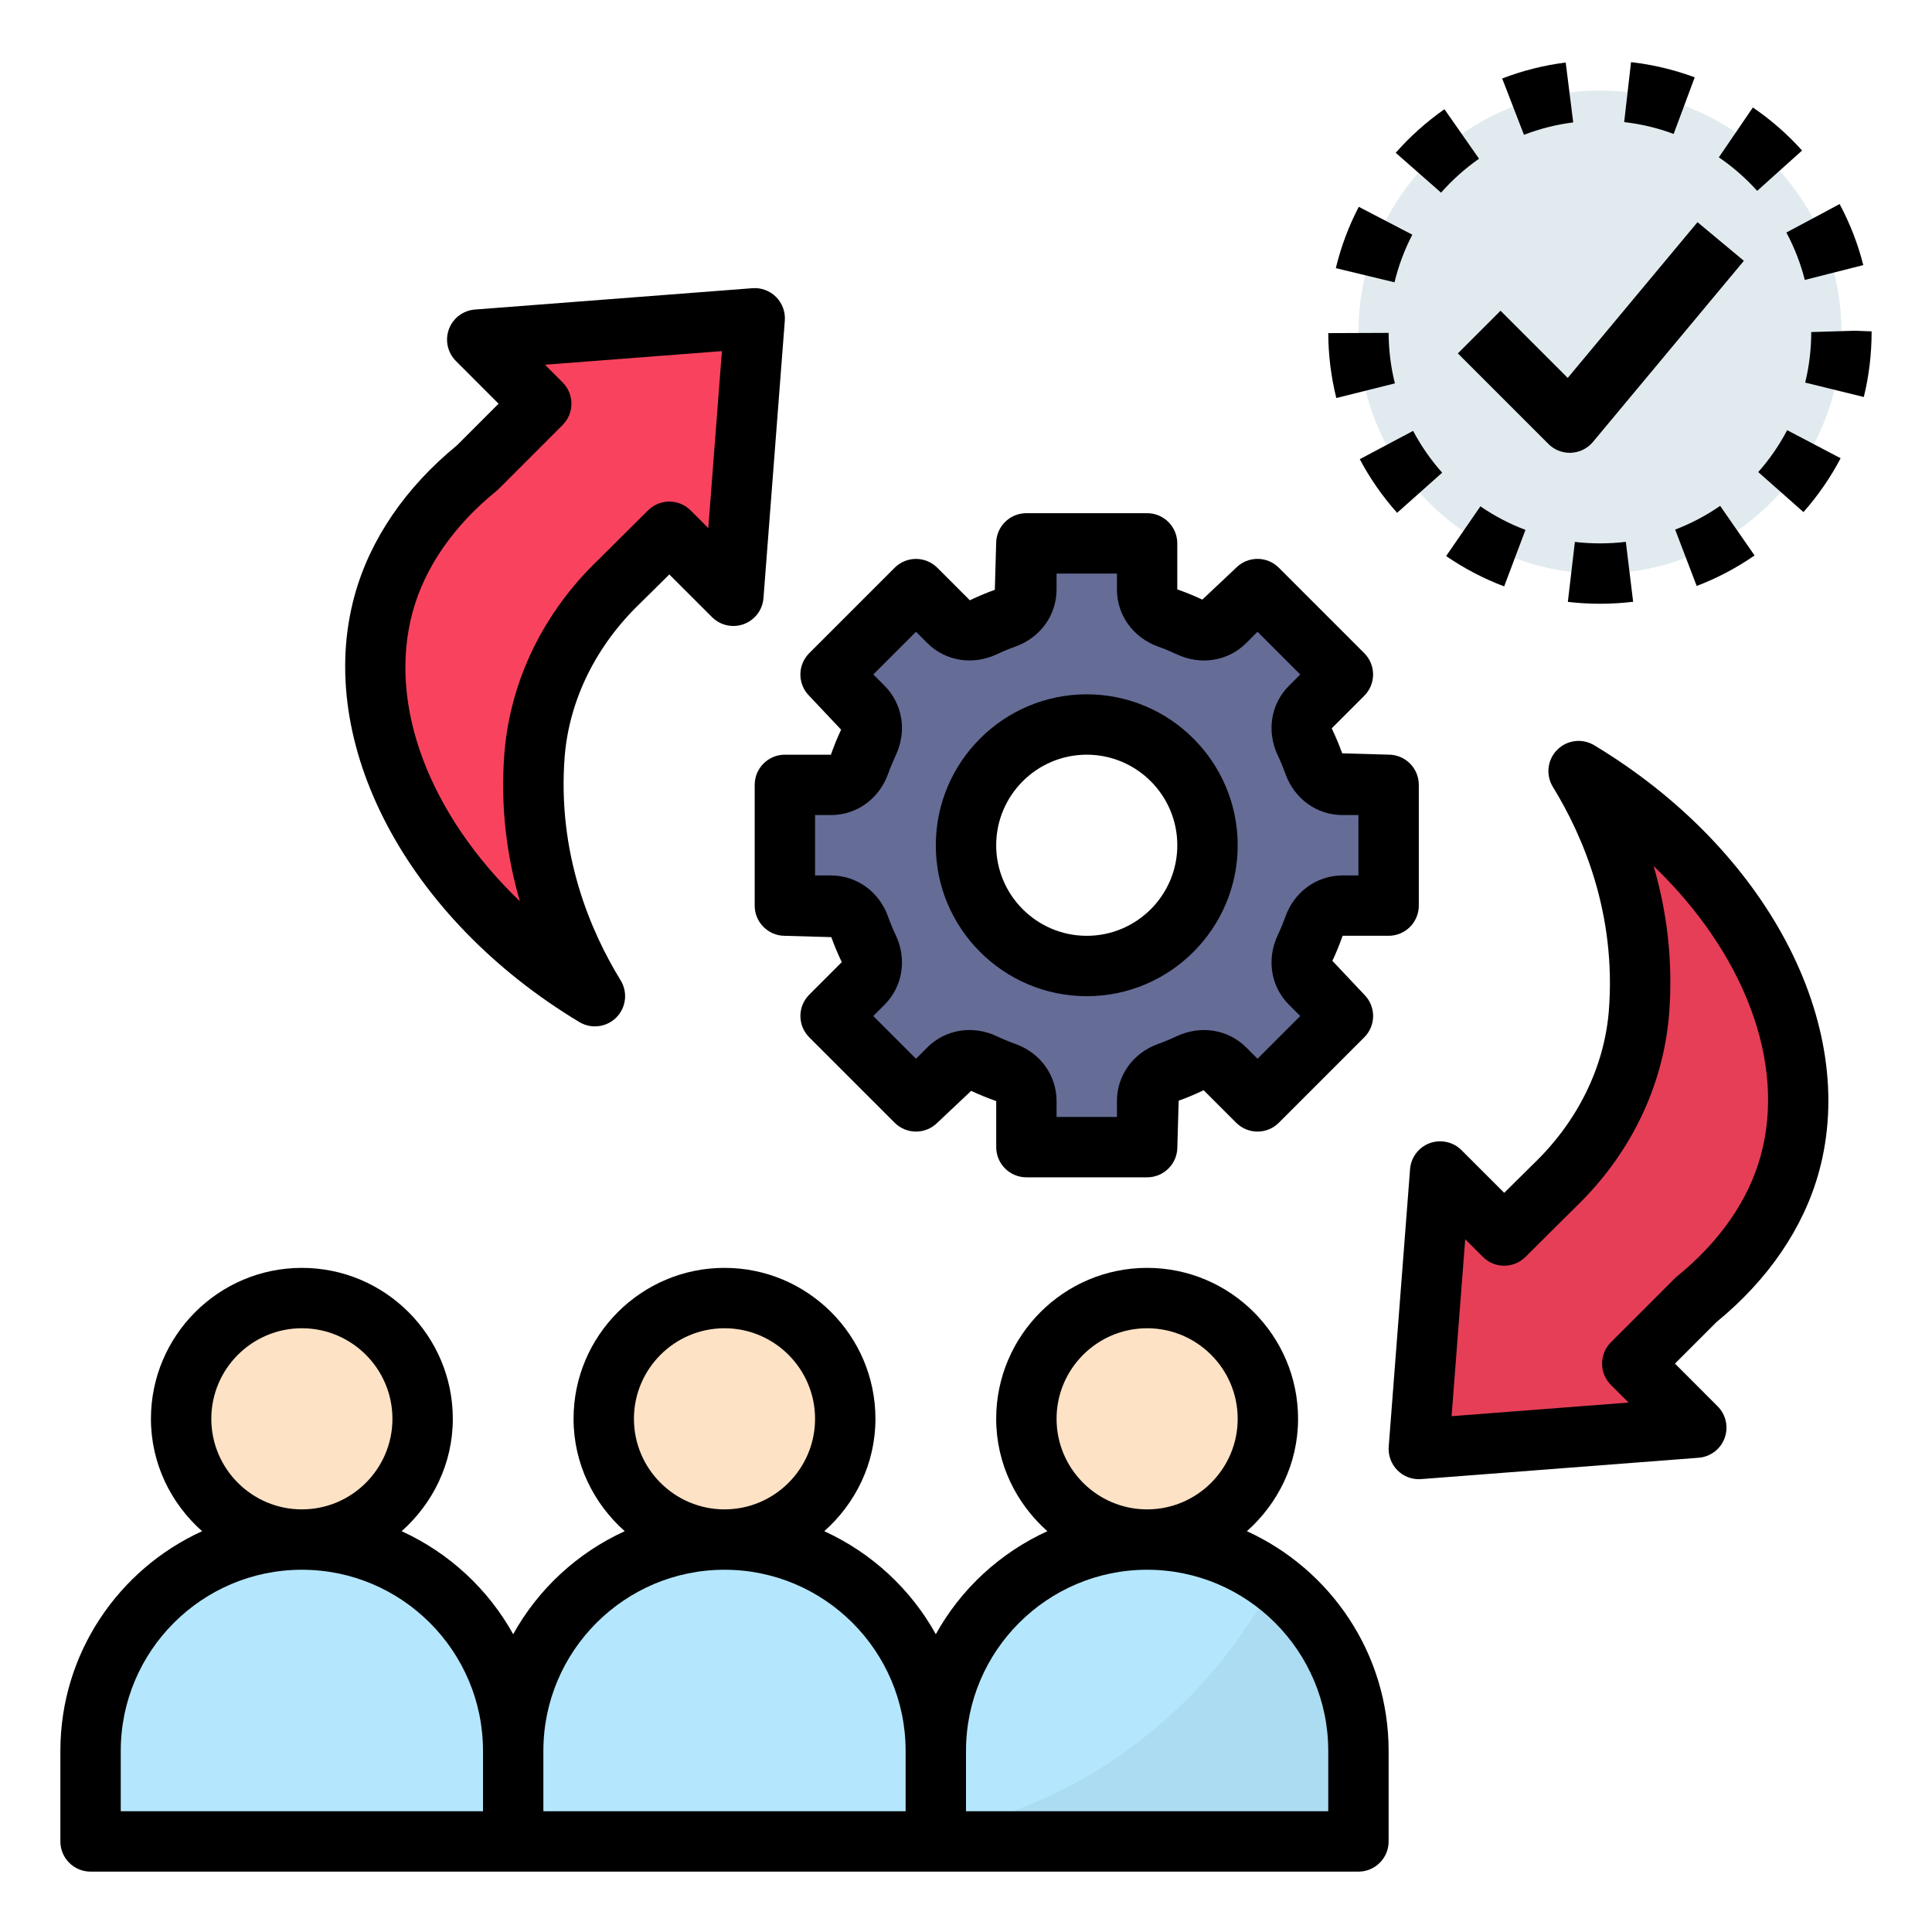 <svg id="Layer_1_1_" enable-background="new 0 0 64 64" height="512" viewBox="0 0 64 64" width="512" xmlns="http://www.w3.org/2000/svg"><circle cx="53" cy="11" fill="#e1ebef" r="8"/><path d="m56.192 47.293-2.121-2.121 2.121-2.121c2.169-1.762 2.853-3.602 3.101-4.506 1.189-4.348-1.544-9.717-7-13 .735 1.196 2.31 4.143 2 8-.001.017-.003.033-.004.049-.183 2.166-1.223 4.169-2.79 5.675l-.257.247-1.414 1.414-2.121-2.121-.707 9.191z" fill="#e63e57"/><path d="m45 61h-14v-3c0-3.866 3.134-7 7-7 3.866 0 7 3.134 7 7z" fill="#b4e7fe"/><path d="m42.18 52.395c-2.227 4.26-6.31 7.389-11.18 8.314v.291h14v-3c0-2.297-1.111-4.329-2.82-5.605z" fill="#acdcf2"/><path d="m31 61h-14v-3c0-3.866 3.134-7 7-7 3.866 0 7 3.134 7 7z" fill="#b4e7fe"/><path d="m17 61h-14v-3c0-3.866 3.134-7 7-7 3.866 0 7 3.134 7 7z" fill="#b4e7fe"/><g fill="#fee2c5"><circle cx="24" cy="47" r="4"/><circle cx="38" cy="47" r="4"/><circle cx="10" cy="47" r="4"/></g><path d="m15.808 11.251 2.121 2.121-2.121 2.121c-2.169 1.762-2.853 3.602-3.101 4.506-1.189 4.348 1.544 9.717 7 13-.735-1.196-2.31-4.143-2-8 .001-.017.003-.033.004-.049.183-2.166 1.223-4.169 2.79-5.675l.257-.247 1.414-1.414 2.121 2.121.707-9.191z" fill="#f9435e"/><path d="m43.521 30.706c.148-.413.516-.706.955-.706h1.524v-4h-1.524c-.439 0-.807-.293-.955-.706-.086-.239-.182-.472-.289-.699-.187-.397-.134-.864.177-1.175l1.077-1.077-2.828-2.828-1.077 1.077c-.31.31-.778.364-1.175.177-.227-.107-.461-.204-.699-.289-.414-.149-.707-.517-.707-.956v-1.524h-4v1.524c0 .439-.293.807-.706.955-.239.086-.472.182-.699.289-.397.187-.864.134-1.175-.177l-1.077-1.077-2.828 2.828 1.077 1.077c.31.31.364.778.177 1.175-.107.227-.204.461-.289.699-.149.414-.517.707-.956.707h-1.524v4h1.524c.439 0 .807.293.955.706.086.239.182.472.289.699.187.397.134.864-.177 1.175l-1.077 1.077 2.828 2.828 1.077-1.077c.31-.31.778-.364 1.175-.177.227.107.461.204.699.289.414.149.707.517.707.956v1.524h4v-1.524c0-.439.293-.807.706-.955.239-.086.472-.182.699-.289.397-.187.864-.134 1.175.177l1.077 1.077 2.828-2.828-1.077-1.077c-.31-.31-.364-.778-.177-1.175.108-.229.204-.462.29-.7zm-7.521 1.294c-2.209 0-4-1.791-4-4s1.791-4 4-4 4 1.791 4 4-1.791 4-4 4z" fill="#656c96"/><path d="m60.258 38.808c1.332-4.873-1.731-10.68-7.449-14.121-.396-.239-.902-.175-1.226.153-.325.327-.383.834-.142 1.227.988 1.608 2.112 4.197 1.852 7.442-.157 1.859-1.04 3.648-2.487 5.038l-.977.967-1.415-1.414c-.276-.276-.688-.364-1.054-.231-.366.136-.62.472-.65.861l-.707 9.192c-.022.291.083.577.29.784.188.19.443.294.707.294.025 0 .051-.001.077-.003l9.192-.707c.389-.03.726-.284.861-.65s.045-.778-.231-1.054l-1.414-1.415 1.378-1.378c1.714-1.403 2.887-3.126 3.395-4.985zm-4.696 3.466c-.027.021-.052.044-.077.069l-2.121 2.121c-.391.391-.391 1.023 0 1.414l.584.584-5.862.451.451-5.862.584.584c.391.391 1.023.391 1.414 0l1.656-1.646c1.797-1.727 2.896-3.968 3.098-6.365.148-1.839-.092-3.5-.51-4.935 2.978 2.863 4.397 6.487 3.548 9.591-.4 1.469-1.356 2.849-2.765 3.994z"/><path d="m36 33c2.757 0 5-2.243 5-5s-2.243-5-5-5-5 2.243-5 5 2.243 5 5 5zm0-8c1.654 0 3 1.346 3 3s-1.346 3-3 3-3-1.346-3-3 1.346-3 3-3z"/><path d="m26 25c-.552 0-1 .448-1 1v4c0 .552.448 1 1 1l1.538.044c.097.268.205.53.347.828l-1.077 1.077c-.391.391-.391 1.023 0 1.414l2.829 2.829c.391.391 1.023.391 1.414 0l1.12-1.056c.256.12.518.229.83.339v1.525c0 .552.448 1 1 1h4c.552 0 1-.448 1-1l.044-1.538c.268-.097.53-.205.828-.347l1.077 1.077c.391.391 1.023.391 1.414 0l2.829-2.829c.391-.391.391-1.023 0-1.414l-1.056-1.12c.12-.256.229-.518.339-.83h1.524c.552 0 1-.448 1-1v-4c0-.552-.448-1-1-1l-1.538-.044c-.097-.268-.205-.53-.347-.828l1.077-1.077c.391-.391.391-1.023 0-1.414l-2.829-2.829c-.391-.391-1.023-.391-1.414 0l-1.12 1.056c-.256-.12-.518-.229-.83-.339v-1.524c0-.552-.448-1-1-1h-4c-.552 0-1 .448-1 1l-.044 1.538c-.268.097-.53.205-.828.347l-1.077-1.077c-.391-.391-1.023-.391-1.414 0l-2.829 2.829c-.391.391-.391 1.023 0 1.414l1.056 1.12c-.12.256-.229.518-.339.83h-1.524zm3.299-2.287-.37-.37 1.415-1.415.37.37c.603.604 1.509.75 2.308.375.199-.094.403-.179.611-.253.83-.297 1.367-1.042 1.367-1.896v-.524h2v.524c0 .854.537 1.599 1.367 1.896.209.075.414.16.612.253.8.377 1.707.229 2.308-.375l.37-.37 1.415 1.415-.37.37c-.604.603-.751 1.509-.375 2.308.094.199.179.403.253.611.297.831 1.042 1.368 1.896 1.368h.524v2h-.524c-.854 0-1.599.537-1.896 1.367-.075.209-.16.414-.253.612-.376.799-.229 1.705.375 2.308l.37.37-1.415 1.415-.37-.37c-.603-.604-1.509-.75-2.308-.375-.199.094-.403.179-.611.253-.831.297-1.368 1.042-1.368 1.896v.524h-2v-.524c0-.854-.537-1.599-1.367-1.896-.209-.075-.414-.16-.612-.253-.799-.376-1.705-.229-2.308.375l-.37.37-1.415-1.415.37-.37c.604-.603.751-1.509.375-2.308-.094-.199-.179-.403-.253-.611-.297-.831-1.042-1.368-1.896-1.368h-.524v-2h.524c.854 0 1.599-.537 1.896-1.367.075-.209.16-.414.253-.612.376-.799.229-1.705-.374-2.308z"/><path d="m41.305 50.723c1.031-.917 1.695-2.238 1.695-3.723 0-2.757-2.243-5-5-5s-5 2.243-5 5c0 1.485.664 2.806 1.695 3.723-1.566.714-2.865 1.914-3.695 3.413-.83-1.498-2.129-2.698-3.695-3.413 1.031-.917 1.695-2.238 1.695-3.723 0-2.757-2.243-5-5-5s-5 2.243-5 5c0 1.485.664 2.806 1.695 3.723-1.566.714-2.865 1.914-3.695 3.413-.83-1.498-2.129-2.698-3.695-3.413 1.031-.917 1.695-2.238 1.695-3.723 0-2.757-2.243-5-5-5s-5 2.243-5 5c0 1.485.664 2.806 1.695 3.723-2.765 1.261-4.695 4.045-4.695 7.277v3c0 .552.448 1 1 1h42c.552 0 1-.448 1-1v-3c0-3.232-1.93-6.016-4.695-7.277zm-31.305-6.723c1.654 0 3 1.346 3 3s-1.346 3-3 3-3-1.346-3-3 1.346-3 3-3zm6 16h-12v-2c0-3.309 2.691-6 6-6s6 2.691 6 6zm8-16c1.654 0 3 1.346 3 3s-1.346 3-3 3-3-1.346-3-3 1.346-3 3-3zm6 16h-12v-2c0-3.309 2.691-6 6-6s6 2.691 6 6zm8-16c1.654 0 3 1.346 3 3s-1.346 3-3 3-3-1.346-3-3 1.346-3 3-3zm6 16h-12v-2c0-3.309 2.691-6 6-6s6 2.691 6 6z"/><path d="m19.191 33.857c.161.096.339.143.516.143.26 0 .518-.101.711-.296.324-.328.383-.834.142-1.228-.988-1.609-2.112-4.199-1.852-7.441.157-1.859 1.04-3.648 2.487-5.039l.977-.967 1.415 1.414c.277.277.689.366 1.054.231.366-.136.62-.472.65-.861l.707-9.192c.022-.291-.083-.577-.29-.784s-.494-.313-.784-.29l-9.192.707c-.389.03-.726.284-.861.65s-.045.778.231 1.054l1.414 1.415-1.378 1.379c-1.713 1.403-2.886 3.126-3.394 4.985-1.333 4.873 1.73 10.68 7.447 14.12zm-5.519-13.593c.401-1.468 1.357-2.849 2.766-3.993.027-.022.052-.045.077-.069l2.121-2.122c.391-.391.391-1.023 0-1.414l-.584-.584 5.862-.451-.451 5.862-.584-.584c-.391-.391-1.023-.391-1.414 0l-1.656 1.646c-1.797 1.727-2.896 3.968-3.098 6.365-.148 1.839.092 3.5.511 4.936-2.98-2.862-4.399-6.488-3.55-9.592z"/><path d="m51.293 14.707c.188.188.442.293.707.293.015 0 .03 0 .045-.001.281-.013.543-.143.723-.359l5-6-1.536-1.28-4.299 5.159-2.226-2.226-1.414 1.414z"/><path d="m59.786 9.273 1.938-.491c-.178-.703-.442-1.383-.784-2.022l-1.764.943c.267.497.472 1.025.61 1.57z"/><path d="m56.14 2.562c-.68-.252-1.39-.422-2.11-.504l-.227 1.987c.56.063 1.111.195 1.639.392z"/><path d="m59.696 4.986c-.484-.539-1.033-1.019-1.63-1.426l-1.127 1.652c.465.317.893.691 1.27 1.111z"/><path d="m59.202 14.25c-.261.498-.583.965-.958 1.388l1.498 1.325c.48-.543.895-1.143 1.231-1.783z"/><path d="m62 10.977-.556-.021-1.444.044c0 .567-.068 1.13-.201 1.674l1.942.477c.172-.7.259-1.423.259-2.174z"/><path d="m50.533 17.553c-.527-.198-1.029-.461-1.493-.78l-1.135 1.647c.597.411 1.244.749 1.922 1.005z"/><path d="m56.982 16.757c-.463.321-.964.585-1.49.786l.713 1.868c.677-.258 1.321-.598 1.917-1.011z"/><path d="m54.1 19.934-.242-1.985c-.552.067-1.133.068-1.688.003l-.233 1.986c.348.041.703.062 1.063.062.373 0 .739-.022 1.1-.066z"/><path d="m46.811 14.273-1.767.938c.338.638.754 1.236 1.237 1.777l1.493-1.33c-.376-.422-.7-.888-.963-1.385z"/><path d="m46.208 12.7c-.136-.543-.206-1.106-.208-1.673l-2 .008c.003.728.093 1.451.267 2.15z"/><path d="m46.785 7.774-1.774-.923c-.335.644-.591 1.328-.76 2.032l1.944.469c.132-.547.33-1.078.59-1.578z"/><path d="m48.995 5.258-1.146-1.64c-.593.415-1.136.9-1.614 1.444l1.502 1.32c.373-.423.796-.801 1.258-1.124z"/><path d="m52.115 4.055-.249-1.984c-.72.09-1.428.269-2.104.529l.721 1.866c.524-.202 1.073-.341 1.632-.411z"/></svg>